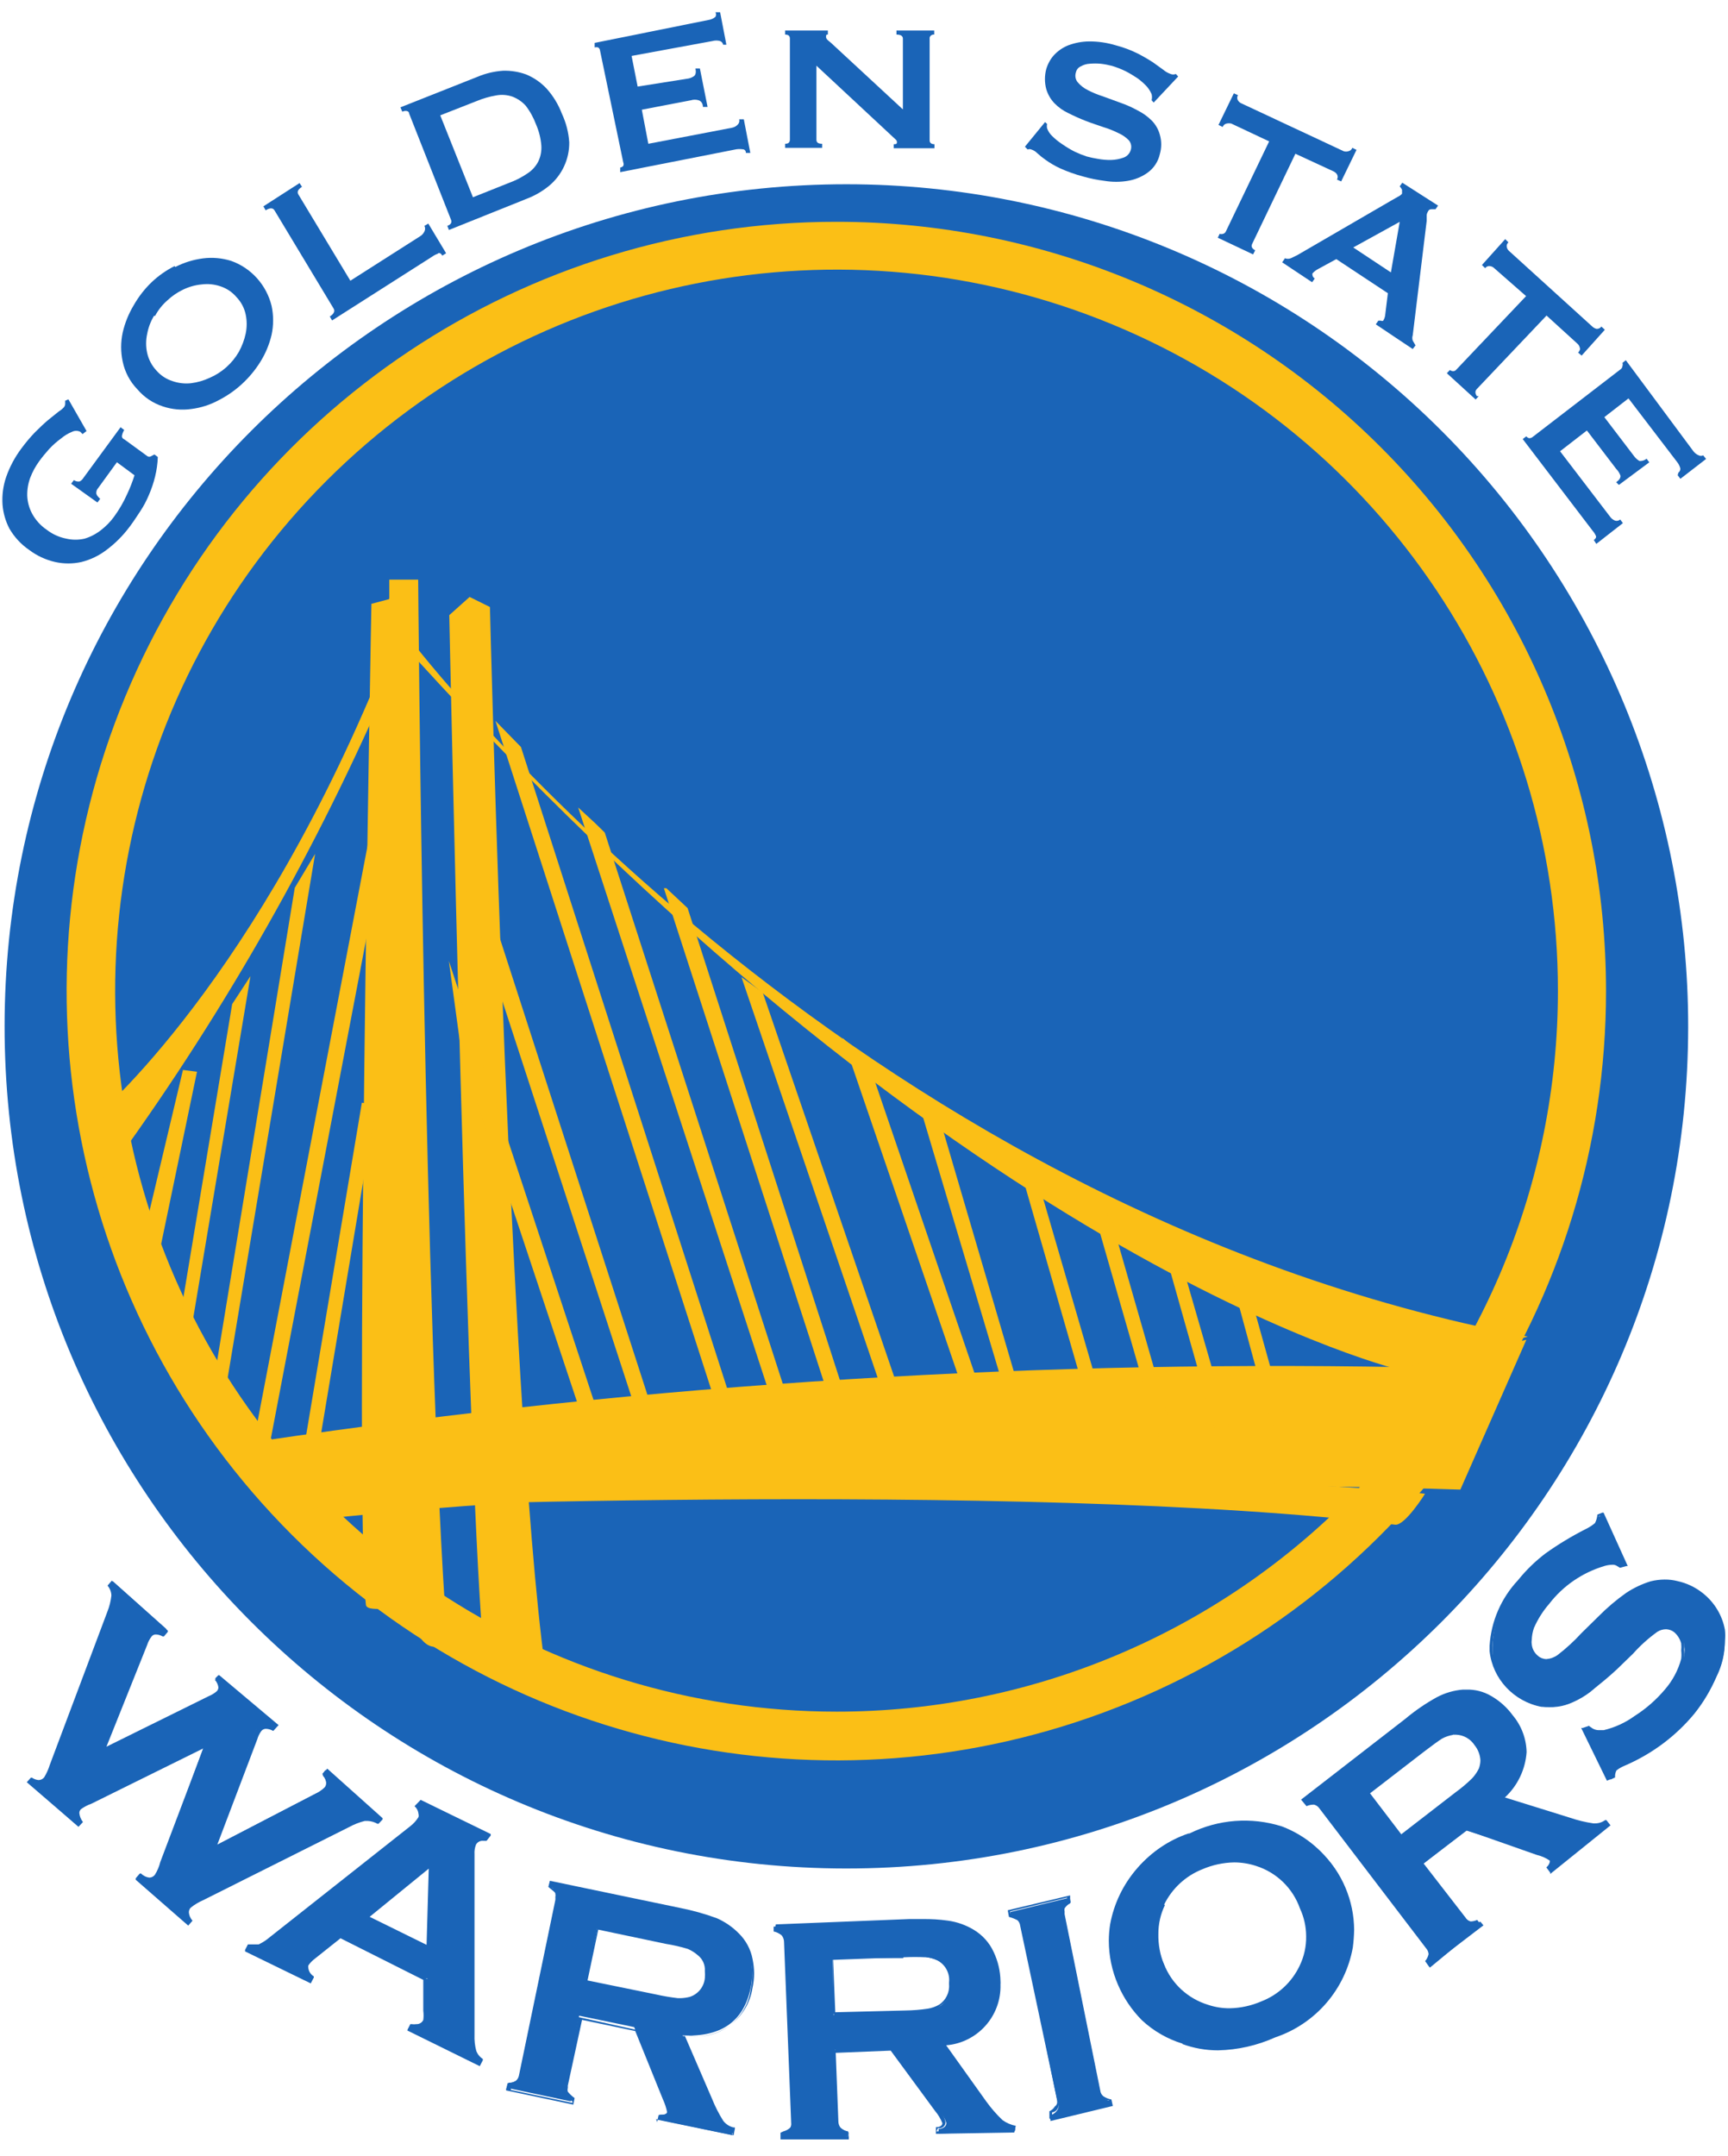 <?xml version="1.0" encoding="utf-8"?>
<svg width="85px" height="106px" viewBox="0 0 85 106" version="1.1" xmlns:xlink="http://www.w3.org/1999/xlink" xmlns="http://www.w3.org/2000/svg">
  <desc>Created with Lunacy</desc>
  <g id="tagswarriors">
    <g id="g3199" transform="translate(1 77.5)">
      <path d="M8.672 8.036L3.039 10.864C2.847 10.927 2.667 11.023 2.509 11.149C2.361 11.319 2.393 11.562 2.605 11.869L2.446 12.06L0 9.879L0.169 9.699C0.363 9.89 0.674 9.89 0.868 9.699C0.984 9.497 1.079 9.284 1.154 9.064L3.971 1.535C4.088 1.274 4.16 0.995 4.182 0.709C4.176 0.516 4.105 0.329 3.981 0.18L4.14 0L6.776 2.351L6.618 2.531C6.332 2.372 6.131 2.372 5.972 2.531C5.872 2.666 5.793 2.816 5.739 2.975L3.621 8.269L8.841 5.686C8.991 5.627 9.13 5.545 9.254 5.442C9.413 5.273 9.381 5.051 9.169 4.775L9.339 4.606L12.081 7.062L11.933 7.242C11.615 7.084 11.382 7.094 11.234 7.242C11.145 7.37 11.074 7.509 11.022 7.655L9.021 13.087L14.04 10.482C14.228 10.399 14.399 10.285 14.548 10.143C14.686 9.985 14.654 9.762 14.442 9.476L14.591 9.286L17.195 11.626L17.037 11.795C16.866 11.698 16.672 11.651 16.475 11.658C16.203 11.717 15.942 11.821 15.702 11.965L8.534 15.628C8.304 15.719 8.092 15.852 7.909 16.02C7.74 16.2 7.772 16.433 7.994 16.708L7.846 16.888L5.368 14.665L5.527 14.485C5.824 14.686 6.056 14.675 6.258 14.485C6.373 14.282 6.462 14.065 6.522 13.839L8.64 8.058" transform="translate(0.413 0.254)" id="path3201" fill="#1A64B7" stroke="none" />
    </g>
    <g id="g3203" transform="translate(1 77.5)">
      <path d="M5.569 14.697L7.92 16.814L7.984 16.719C7.887 16.598 7.832 16.45 7.825 16.295C7.821 16.178 7.863 16.065 7.941 15.978C8.137 15.815 8.354 15.679 8.587 15.575L15.755 11.933C16.002 11.784 16.27 11.674 16.549 11.605L16.623 11.605C16.79 11.612 16.952 11.655 17.1 11.732L17.163 11.658L14.686 9.434L14.622 9.508C14.723 9.636 14.786 9.791 14.802 9.953C14.801 10.054 14.764 10.152 14.697 10.228C14.539 10.379 14.356 10.5 14.156 10.588L8.968 13.288L11.086 7.708C11.14 7.551 11.215 7.401 11.308 7.264C11.394 7.152 11.528 7.089 11.668 7.094C11.8 7.103 11.929 7.135 12.049 7.189L12.102 7.126L9.487 4.775L9.413 4.839C9.504 4.954 9.559 5.094 9.572 5.241C9.572 5.351 9.53 5.457 9.455 5.538C9.326 5.652 9.18 5.745 9.021 5.813L3.6 8.481L5.718 2.954C5.789 2.778 5.897 2.619 6.035 2.488C6.114 2.38 6.24 2.317 6.374 2.319C6.493 2.322 6.61 2.355 6.713 2.414L6.776 2.34L4.246 0.106L4.182 0.169C4.293 0.324 4.356 0.508 4.362 0.699C4.337 0.994 4.266 1.284 4.151 1.556L1.324 9.074C1.252 9.307 1.152 9.531 1.027 9.741C0.927 9.86 0.78 9.929 0.625 9.932C0.501 9.925 0.382 9.889 0.275 9.826L0.212 9.9L2.531 12.018L2.584 11.944C2.483 11.789 2.427 11.609 2.425 11.425C2.43 11.314 2.475 11.209 2.552 11.128C2.716 10.995 2.903 10.891 3.102 10.821L8.735 7.994L8.926 7.899L6.692 13.871C6.626 14.108 6.53 14.336 6.406 14.548C6.306 14.661 6.165 14.729 6.014 14.739C5.88 14.728 5.752 14.681 5.644 14.601L5.569 14.697ZM5.358 14.697L5.358 14.633L5.559 14.4L5.622 14.4C5.732 14.513 5.878 14.584 6.035 14.601C6.14 14.597 6.237 14.547 6.3 14.463C6.421 14.271 6.511 14.06 6.565 13.839L8.682 8.248L3.176 10.969C2.995 11.032 2.824 11.122 2.668 11.234C2.615 11.283 2.584 11.352 2.584 11.425C2.599 11.587 2.662 11.742 2.764 11.869L2.764 11.869L2.764 11.869L2.541 12.102L0 9.911L0 9.911L0.201 9.688L0.254 9.688C0.352 9.755 0.465 9.795 0.582 9.805C0.69 9.804 0.792 9.753 0.858 9.667C0.974 9.474 1.067 9.268 1.133 9.053L3.96 1.535C4.063 1.277 4.131 1.007 4.161 0.731C4.156 0.551 4.089 0.379 3.971 0.244L3.971 0.244L3.971 0.244L4.182 0L6.935 2.456L6.935 2.52L6.745 2.742L6.681 2.742C6.584 2.686 6.475 2.653 6.364 2.647C6.278 2.639 6.194 2.675 6.141 2.742C6.043 2.869 5.967 3.013 5.919 3.166L3.918 8.164L8.958 5.675C9.096 5.618 9.225 5.54 9.339 5.442C9.395 5.391 9.426 5.317 9.424 5.241C9.405 5.107 9.346 4.981 9.254 4.881L9.254 4.881L9.254 4.881L9.466 4.648L12.388 7.105L12.325 7.168L12.123 7.391L12.123 7.391C12.014 7.326 11.89 7.289 11.764 7.285C11.672 7.284 11.585 7.327 11.531 7.401C11.445 7.52 11.381 7.652 11.34 7.793L9.371 12.981L14.209 10.472C14.384 10.392 14.545 10.285 14.686 10.154C14.733 10.111 14.756 10.048 14.749 9.985C14.733 9.838 14.67 9.701 14.569 9.593L14.569 9.529L14.569 9.476L14.781 9.244L17.502 11.679L17.502 11.742L17.301 11.954L17.248 11.954C17.106 11.873 16.946 11.826 16.782 11.816L16.623 11.816C16.358 11.882 16.102 11.982 15.861 12.113L8.672 15.713C8.452 15.809 8.245 15.933 8.058 16.084C8.006 16.142 7.976 16.217 7.973 16.295C7.981 16.453 8.045 16.604 8.153 16.719L8.153 16.719L8.153 16.719L7.941 16.962L5.358 14.707" transform="translate(0.318 0.222)" id="path3205" fill="#1A64B7" stroke="none" />
    </g>
    <g id="g3207" transform="translate(12 88.5)">
      <path d="M8.84 7.162L8.948 3.112L5.785 5.675L8.84 7.162ZM8.84 8.712L4.561 6.655L3.283 7.646C3.144 7.744 3.026 7.869 2.936 8.012C2.849 8.206 2.936 8.422 3.196 8.648L3.077 8.874L0 7.366L0.108 7.151C0.274 7.204 0.452 7.204 0.618 7.151C0.833 7.065 1.031 6.941 1.202 6.785L8.158 1.325C8.329 1.2 8.472 1.043 8.58 0.862C8.676 0.632 8.605 0.367 8.407 0.215L8.515 0L11.819 1.605L11.711 1.831C11.408 1.831 11.213 1.831 11.115 2.035C11.048 2.195 11.019 2.368 11.028 2.542L11.028 11.426C11.02 11.699 11.053 11.971 11.126 12.234C11.191 12.42 11.317 12.579 11.483 12.686L11.364 12.902L7.93 11.232L8.038 11.006C8.363 11.103 8.58 11.006 8.699 10.802C8.758 10.647 8.78 10.481 8.764 10.317L8.764 8.702" transform="translate(0.206 0.097)" id="path3209" fill="#1A64B7" stroke="none" />
    </g>
    <g id="g3211" transform="translate(12 88.5)">
      <path d="M8.928 7.129L6.128 5.751L9.035 3.382L8.928 7.129ZM5.783 5.783L9.154 3.037L9.046 7.258L9.046 7.377L5.783 5.783ZM8.206 11.297L11.437 12.891L11.437 12.815C11.295 12.699 11.187 12.547 11.125 12.374C11.043 12.102 11.01 11.817 11.028 11.534L11.028 2.671C11.015 2.481 11.052 2.292 11.135 2.122C11.227 1.941 11.419 1.835 11.62 1.852C11.674 1.852 11.739 1.852 11.717 1.917L11.792 1.777L8.734 0.215L8.68 0.312C8.799 0.434 8.868 0.595 8.874 0.765C8.89 0.843 8.89 0.923 8.874 1.002C8.761 1.198 8.607 1.367 8.422 1.497L1.518 6.946C1.339 7.111 1.131 7.243 0.905 7.334C0.826 7.346 0.746 7.346 0.668 7.334L0.42 7.334L0.42 7.42L3.252 8.852L3.252 8.766C3.101 8.643 3.004 8.465 2.983 8.271C2.972 8.207 2.972 8.141 2.983 8.077C3.074 7.918 3.199 7.782 3.349 7.678L4.706 6.677L8.917 8.734L8.917 8.809L8.992 8.809L8.992 10.425C9.008 10.605 8.979 10.786 8.906 10.952C8.826 11.133 8.641 11.245 8.443 11.232C8.372 11.242 8.299 11.242 8.228 11.232L8.206 11.297ZM7.991 11.372L7.991 11.297L8.131 11.028L8.185 11.028C8.267 11.04 8.35 11.04 8.432 11.028C8.575 11.033 8.706 10.952 8.766 10.823C8.786 10.673 8.786 10.521 8.766 10.371L8.766 8.852L4.695 6.806L3.435 7.808C3.31 7.901 3.201 8.014 3.112 8.142C3.103 8.184 3.103 8.228 3.112 8.271C3.134 8.441 3.234 8.592 3.382 8.68L3.382 8.68L3.382 8.734L3.231 9.025L0 7.452L0 7.377L0.14 7.108L0.205 7.108L0.474 7.108L0.668 7.108C0.87 7.012 1.059 6.889 1.228 6.742L8.131 1.292C8.288 1.17 8.423 1.02 8.529 0.851C8.544 0.798 8.544 0.742 8.529 0.689C8.516 0.543 8.447 0.408 8.335 0.312L8.335 0.312L8.335 0.312L8.637 0L12.083 1.68L12.083 1.755L11.879 2.014L11.717 2.014C11.573 1.999 11.433 2.071 11.361 2.197C11.301 2.347 11.275 2.509 11.286 2.671L11.286 2.671L11.286 11.555C11.275 11.82 11.304 12.085 11.372 12.341C11.433 12.506 11.547 12.646 11.695 12.74L11.695 12.74L11.695 12.805L11.545 13.095L8.002 11.351" transform="translate(0.055 0)" id="path3213" fill="#1A64B7" fill-rule="evenodd" stroke="none" />
    </g>
    <g id="g3215" transform="translate(24 92.5)">
      <path d="M3.931 4.932L7.334 5.632C7.688 5.717 8.048 5.779 8.411 5.815C8.615 5.835 8.821 5.809 9.014 5.74C9.45 5.604 9.766 5.224 9.822 4.771C9.958 4.336 9.822 3.862 9.477 3.565C9.324 3.426 9.144 3.32 8.949 3.252C8.597 3.137 8.237 3.047 7.872 2.983L4.469 2.272L3.931 4.932ZM3.575 6.591L2.886 9.951C2.836 10.064 2.836 10.193 2.886 10.306C2.961 10.429 3.075 10.524 3.209 10.575L3.155 10.812L0 10.145L0.054 9.918C0.199 9.92 0.341 9.879 0.463 9.8C0.559 9.721 0.624 9.61 0.646 9.488L2.434 0.872C2.484 0.755 2.484 0.623 2.434 0.506C2.353 0.388 2.241 0.295 2.111 0.237L2.165 0L8.486 1.325C9.1 1.441 9.702 1.614 10.285 1.842C10.687 2.005 11.053 2.247 11.361 2.552C11.703 2.903 11.929 3.351 12.008 3.834C12.112 4.298 12.112 4.78 12.008 5.245C11.663 6.892 10.543 7.668 8.658 7.571L10.037 10.802C10.182 11.181 10.37 11.542 10.597 11.879C10.731 12.059 10.926 12.185 11.146 12.234L11.082 12.471L7.431 11.717L7.485 11.48C7.743 11.48 7.894 11.48 7.915 11.286C7.891 11.034 7.818 10.789 7.7 10.565L6.278 7.162L3.575 6.602" transform="translate(0.915 0.012)" id="path3217" fill="#1A64B7" stroke="none" />
    </g>
    <g id="g3219" transform="translate(24 91.5)">
      <path d="M8.454 5.772C8.092 5.73 7.732 5.669 7.377 5.589L4.006 4.9L4.534 2.402L7.862 3.102C8.226 3.16 8.585 3.243 8.938 3.349C9.119 3.427 9.286 3.533 9.434 3.662C9.67 3.847 9.799 4.137 9.778 4.437C9.788 4.552 9.788 4.667 9.778 4.782C9.739 5.211 9.446 5.576 9.035 5.708C8.887 5.746 8.736 5.767 8.583 5.772L8.454 5.772ZM8.454 5.923C8.091 5.887 7.731 5.825 7.377 5.74L3.974 5.04L3.898 5.04L4.491 2.251L7.98 2.983C8.344 3.05 8.704 3.14 9.057 3.252C9.261 3.32 9.448 3.43 9.606 3.575C9.871 3.8 10.018 4.133 10.005 4.48C10.02 4.609 10.02 4.739 10.005 4.868C9.959 5.363 9.625 5.785 9.154 5.945C8.989 5.988 8.818 6.01 8.648 6.009L8.518 6.009M7.635 11.76L11.135 12.482L11.135 12.395C10.937 12.333 10.763 12.208 10.64 12.04C10.411 11.701 10.216 11.341 10.059 10.963L8.637 7.635L9.078 7.635C10.517 7.808 11.828 6.798 12.029 5.363C12.08 5.126 12.106 4.884 12.105 4.642C12.107 4.42 12.082 4.2 12.029 3.985C11.941 3.534 11.724 3.119 11.405 2.789C11.095 2.49 10.729 2.256 10.328 2.1C9.749 1.873 9.151 1.7 8.54 1.583L2.262 0.269L2.262 0.345C2.404 0.413 2.526 0.517 2.617 0.646C2.638 0.731 2.638 0.82 2.617 0.905L2.617 1.077L0.818 9.692C0.793 9.836 0.717 9.967 0.603 10.059C0.503 10.147 0.361 10.172 0.237 10.123L0.237 10.285L3.263 10.92L3.263 10.845C3.119 10.78 2.995 10.675 2.908 10.543C2.864 10.464 2.842 10.375 2.843 10.285C2.839 10.231 2.839 10.177 2.843 10.123L3.543 6.774L3.543 6.698L6.375 7.323L7.797 10.726C7.908 10.95 7.984 11.19 8.023 11.437L8.023 11.491C7.969 11.674 7.797 11.739 7.571 11.739L7.635 11.76ZM7.442 11.879L7.442 11.803L7.571 11.502L7.635 11.502C7.84 11.502 7.905 11.448 7.926 11.394L7.926 11.394C7.881 11.167 7.808 10.947 7.711 10.737L6.354 7.388L3.737 6.838L3.037 10.069C3.037 10.069 3.037 10.155 3.037 10.188C3.02 10.248 3.02 10.311 3.037 10.371C3.133 10.49 3.245 10.595 3.371 10.683L3.306 11.006L0 10.306L0 10.231L0.129 9.929C0.257 9.933 0.383 9.903 0.495 9.843C0.569 9.766 0.618 9.668 0.635 9.563L2.423 0.948C2.428 0.901 2.428 0.854 2.423 0.808C2.436 0.751 2.436 0.692 2.423 0.635C2.423 0.56 2.294 0.485 2.078 0.302L2.154 0L8.562 1.335C9.177 1.456 9.782 1.625 10.371 1.842C10.773 2.02 11.139 2.272 11.448 2.585C11.798 2.929 12.035 3.373 12.126 3.855C12.173 4.082 12.198 4.313 12.201 4.545C12.2 4.798 12.171 5.051 12.115 5.298C11.872 6.786 10.499 7.817 9.003 7.635L8.798 7.635L10.134 10.726C10.284 11.101 10.468 11.461 10.683 11.803C10.807 11.964 10.982 12.078 11.178 12.126L11.254 12.126L11.254 12.201L11.189 12.514L7.377 11.717" transform="translate(0.894 0.98)" id="path3221" fill="#1A64B7" fill-rule="evenodd" stroke="none" />
    </g>
    <g id="g3223" transform="translate(38 93.5)">
      <path d="M3.153 9.83L3.011 6.35L5.804 6.252L8.116 9.285C8.284 9.477 8.414 9.699 8.498 9.939C8.498 10.081 8.367 10.234 8.116 10.234L8.116 10.463L11.88 10.321L11.88 10.081C11.653 10.086 11.432 10.008 11.258 9.863C10.952 9.577 10.677 9.259 10.44 8.914L8.258 6.11C10.134 5.739 11.051 4.703 10.986 3.012C10.961 2.525 10.843 2.047 10.636 1.605C10.44 1.152 10.109 0.771 9.687 0.514C9.31 0.288 8.89 0.143 8.455 0.088C7.822 -0 7.182 -0.022 6.545 0.023L0 0.285L0 0.525C0.145 0.55 0.281 0.614 0.393 0.71C0.475 0.812 0.517 0.94 0.513 1.07L0.862 9.917C0.879 10.041 0.848 10.166 0.775 10.266C0.668 10.37 0.536 10.445 0.393 10.485L0.393 10.736L3.665 10.605L3.665 10.354C3.524 10.334 3.391 10.273 3.284 10.179C3.197 10.084 3.15 9.959 3.153 9.83ZM6.491 4.506L2.945 4.637L2.88 1.921L6.404 1.79C6.767 1.768 7.131 1.768 7.495 1.79C7.702 1.812 7.905 1.868 8.095 1.954C8.491 2.171 8.731 2.593 8.716 3.045C8.778 3.504 8.564 3.956 8.171 4.201C7.991 4.312 7.791 4.386 7.582 4.419C7.221 4.473 6.856 4.502 6.491 4.506Z" transform="translate(0.055 0.948)" id="path3225" fill="#1A64B7" fill-rule="evenodd" stroke="none" />
    </g>
    <g id="g3227" transform="translate(38 93.5)">
      <path d="M6.327 1.921L2.88 1.921L2.989 4.583L6.447 4.496C6.812 4.491 7.177 4.462 7.538 4.408C7.734 4.376 7.922 4.309 8.095 4.212C8.43 3.993 8.619 3.608 8.585 3.208L8.585 3.121C8.637 2.673 8.407 2.239 8.007 2.03C7.829 1.944 7.637 1.889 7.44 1.866L7.025 1.866L6.349 1.866M2.924 4.67L2.847 4.67L2.847 1.845L6.371 1.703L7.462 1.703C7.682 1.726 7.896 1.789 8.095 1.888C8.527 2.118 8.787 2.578 8.76 3.066L8.76 3.154C8.779 3.595 8.558 4.012 8.182 4.245C8.001 4.415 7.779 4.535 7.538 4.594C7.32 4.594 6.949 4.659 6.447 4.692L2.913 4.823L2.924 4.67ZM0.436 10.681L3.633 10.681L3.633 10.517C3.475 10.497 3.329 10.424 3.218 10.31C3.112 10.203 3.053 10.057 3.055 9.906L2.924 6.437L3 6.437L3 6.361L5.858 6.296L8.04 9.274C8.228 9.475 8.356 9.724 8.411 9.994L8.411 9.994C8.411 10.085 8.368 10.171 8.295 10.227C8.223 10.282 8.128 10.301 8.04 10.277L7.964 10.441L11.662 10.365L11.738 10.201C11.493 10.203 11.255 10.122 11.062 9.972C10.753 9.679 10.472 9.357 10.222 9.012L8.04 6.099L8.16 6.099C9.982 5.685 10.811 4.79 10.811 3.219C10.816 3.165 10.816 3.11 10.811 3.056C10.8 2.58 10.688 2.111 10.484 1.681C10.289 1.264 9.973 0.914 9.578 0.677C9.213 0.456 8.81 0.305 8.389 0.23C7.979 0.198 7.567 0.198 7.156 0.23L6.502 0.23L0.033 0.405L0.033 0.579C0.188 0.609 0.335 0.676 0.458 0.776C0.553 0.892 0.604 1.039 0.6 1.19L0.905 10.048L0.905 10.048C0.911 10.181 0.873 10.311 0.796 10.419C0.713 10.533 0.577 10.595 0.436 10.583L0.436 10.681ZM0.436 10.441C0.563 10.409 0.68 10.345 0.775 10.256C0.837 10.179 0.868 10.082 0.862 9.983C0.862 9.983 0.862 9.983 0.862 9.983L0.502 1.136C0.513 1.026 0.482 0.917 0.415 0.83C0.286 0.734 0.147 0.654 0 0.59L0.065 0.263L6.611 0.001L7.276 0.001C7.692 -0.006 8.108 0.02 8.52 0.077C8.971 0.138 9.406 0.29 9.796 0.525C10.226 0.781 10.569 1.161 10.778 1.616C10.991 2.062 11.107 2.55 11.116 3.045C11.121 3.103 11.121 3.161 11.116 3.219C11.162 4.768 9.988 6.081 8.444 6.208L10.407 8.957C10.647 9.291 10.917 9.602 11.214 9.885C11.41 10.025 11.633 10.122 11.869 10.168L11.793 10.496L7.942 10.561L7.942 10.234C8.193 10.234 8.258 10.114 8.258 10.037C8.258 9.961 8.258 10.037 8.258 10.037C8.171 9.819 8.05 9.617 7.898 9.437L5.716 6.47L3.011 6.579L3.142 9.961C3.145 10.072 3.183 10.179 3.251 10.267C3.372 10.365 3.508 10.443 3.655 10.496L3.655 10.834L0.295 10.834L0.295 10.507" transform="translate(0.098 0.861)" id="path3229" fill="#1A64B7" stroke="none" />
    </g>
    <g id="g3231" transform="translate(49 92.5)">
      <path d="M2.3 9.971L0.55 1.375C0.533 1.252 0.476 1.14 0.39 1.058C0.274 0.978 0.137 0.94 0 0.949L0 0.709L2.92 0L2.97 0.24C2.846 0.299 2.739 0.393 2.66 0.513C2.624 0.633 2.624 0.763 2.66 0.884L4.41 9.535C4.429 9.665 4.489 9.785 4.58 9.873C4.695 9.947 4.827 9.985 4.96 9.982L4.96 10.222L2.03 10.92L2.03 10.68C2.16 10.627 2.27 10.527 2.34 10.396C2.387 10.278 2.387 10.144 2.34 10.025" transform="translate(0.7 0.807)" id="path3233" fill="#1A64B7" stroke="none" />
    </g>
    <g id="g3235" transform="translate(49 92.5)">
      <path d="M2.52 10.211C2.525 10.294 2.507 10.378 2.47 10.451C2.415 10.574 2.305 10.656 2.18 10.669L2.18 10.833L4.98 10.156L4.98 10.069C4.833 10.072 4.687 10.03 4.56 9.949C4.448 9.856 4.373 9.719 4.35 9.567L2.61 0.916C2.601 0.855 2.601 0.792 2.61 0.731C2.6 0.648 2.6 0.563 2.61 0.48C2.674 0.358 2.791 0.28 2.92 0.273L2.92 0.109L0.12 0.785L0.12 0.873C0.269 0.865 0.417 0.911 0.54 1.004C0.647 1.091 0.718 1.22 0.74 1.364L2.49 10.014L2.41 10.014L2.49 10.014C2.495 10.08 2.495 10.146 2.49 10.211M2.05 10.953L2.05 10.614C2.16 10.567 2.255 10.483 2.32 10.374C2.375 10.338 2.415 10.279 2.43 10.211C2.43 10.211 2.43 10.113 2.43 10.058L0.61 1.484C0.597 1.382 0.551 1.289 0.48 1.222C0.346 1.151 0.205 1.096 0.06 1.058L0 0.731L3.07 0L3.07 0.076L3.07 0.393C2.961 0.443 2.868 0.527 2.8 0.633C2.784 0.686 2.784 0.743 2.8 0.796C2.795 0.844 2.795 0.891 2.8 0.938L4.55 9.589C4.562 9.702 4.616 9.805 4.7 9.873C4.822 9.955 4.958 10.01 5.1 10.036L5.17 10.353L2.1 11.095L2.1 11.018" transform="translate(0.57 0.698)" id="path3237" fill="#1A64B7" stroke="none" />
    </g>
    <g id="g3239" transform="translate(54 89.5)">
      <path d="M4.531 2.259C3.689 2.594 3.004 3.237 2.613 4.059C2.174 5.006 2.174 6.101 2.613 7.048C2.987 8.031 3.784 8.789 4.78 9.11C5.647 9.394 6.59 9.332 7.412 8.935C8.266 8.617 8.962 7.975 9.351 7.146C9.58 6.663 9.691 6.132 9.677 5.597C9.665 5.114 9.566 4.637 9.384 4.19C9.011 3.197 8.216 2.424 7.217 2.085C6.344 1.823 5.406 1.885 4.574 2.259M3.87 0.634C5.286 -0.067 6.915 -0.192 8.42 0.285C10.813 1.193 12.249 3.662 11.865 6.208C11.503 8.248 10.059 9.923 8.106 10.572C6.698 11.263 5.081 11.384 3.588 10.91C2.864 10.651 2.205 10.234 1.66 9.688C1.151 9.192 0.739 8.603 0.446 7.954C0.037 7.026 -0.095 5.999 0.067 4.997C0.438 2.966 1.873 1.296 3.816 0.634" transform="translate(0.637 0.021)" id="path3241" fill="#1A64B7" stroke="none" />
    </g>
    <g id="g3243" transform="translate(54 89.5)">
      <path d="M2.763 4.095C2.547 4.541 2.435 5.03 2.438 5.525C2.428 6.033 2.52 6.538 2.708 7.009C3.092 7.967 3.889 8.7 4.875 9.003C5.224 9.121 5.59 9.18 5.958 9.176C6.488 9.164 7.01 9.05 7.497 8.84C8.325 8.521 8.999 7.897 9.382 7.096C9.605 6.641 9.716 6.14 9.707 5.634L9.707 5.634C9.706 5.162 9.602 4.696 9.403 4.269C9.052 3.272 8.254 2.498 7.247 2.178C6.898 2.063 6.532 2.005 6.164 2.004C5.627 2.014 5.097 2.128 4.604 2.34C3.78 2.666 3.108 3.288 2.719 4.084M4.756 9.144C3.762 8.798 2.97 8.034 2.589 7.053C2.372 6.569 2.258 6.045 2.253 5.514C2.256 4.992 2.378 4.476 2.611 4.009C3.014 3.171 3.718 2.517 4.582 2.178L4.582 2.254L4.582 2.178C5.095 1.955 5.648 1.84 6.207 1.842C6.575 1.841 6.94 1.896 7.291 2.004C8.326 2.348 9.148 3.146 9.523 4.171C9.715 4.627 9.814 5.117 9.815 5.612L9.815 5.612C9.836 7.104 8.917 8.448 7.518 8.97C7.012 9.189 6.467 9.307 5.915 9.317C5.546 9.313 5.181 9.251 4.832 9.133M3.987 0.704C1.82 1.679 0.563 3.099 0.282 5.038C0.234 5.298 0.212 5.563 0.217 5.829C0.219 6.552 0.37 7.268 0.661 7.93C0.927 8.565 1.313 9.143 1.798 9.631C2.757 10.584 4.054 11.118 5.406 11.115C6.347 11.084 7.272 10.863 8.125 10.465C10.077 9.83 11.511 8.158 11.841 6.132C11.892 5.853 11.917 5.57 11.917 5.287C11.89 3.08 10.508 1.117 8.439 0.347C7.894 0.151 7.318 0.052 6.738 0.054C5.781 0.078 4.839 0.292 3.965 0.683L3.987 0.704ZM3.64 10.92C2.889 10.693 2.199 10.296 1.625 9.761C1.13 9.261 0.733 8.674 0.455 8.028C0.158 7.344 0.003 6.607 0 5.861C0.001 5.589 0.022 5.317 0.065 5.049C0.44 2.998 1.895 1.312 3.868 0.639C4.761 0.239 5.726 0.021 6.706 0C7.304 -0.005 7.899 0.098 8.461 0.304C9.901 0.781 11.063 1.86 11.646 3.261C11.92 3.913 12.063 4.612 12.068 5.319C12.062 5.609 12.041 5.899 12.003 6.186C11.634 8.245 10.172 9.939 8.19 10.606C7.303 11.006 6.346 11.223 5.373 11.245C4.771 11.246 4.173 11.139 3.607 10.931" transform="translate(0.542 0.072)" id="path3245" fill="#1A64B7" stroke="none" />
    </g>
    <g id="g3247" transform="translate(64 82.5)">
      <path d="M4.864 7.195L7.595 5.053C7.889 4.838 8.167 4.601 8.427 4.345C8.565 4.196 8.681 4.026 8.768 3.842C8.883 3.423 8.794 2.973 8.526 2.631C8.259 2.289 7.846 2.094 7.413 2.106C7.214 2.14 7.023 2.209 6.848 2.31C6.677 2.417 6.379 2.631 5.963 2.953L3.243 5.095L4.864 7.195ZM5.931 8.535L8.064 11.235C8.134 11.341 8.24 11.417 8.363 11.449C8.502 11.462 8.642 11.436 8.768 11.374L8.917 11.556L6.347 13.517L6.144 13.313C6.238 13.2 6.301 13.063 6.325 12.917C6.322 12.791 6.277 12.671 6.197 12.574L0.864 5.695C0.793 5.589 0.687 5.509 0.565 5.47C0.423 5.469 0.282 5.495 0.149 5.545L0 5.363L5.067 1.431C5.554 1.029 6.075 0.67 6.624 0.36C7.008 0.159 7.429 0.039 7.861 0.006C8.328 -0.027 8.794 0.073 9.205 0.295C9.62 0.531 9.983 0.848 10.272 1.228C11.289 2.556 11.147 3.903 9.845 5.267L13.152 6.338C13.542 6.466 13.942 6.562 14.347 6.628C14.564 6.635 14.777 6.571 14.955 6.445L15.104 6.638L12.181 8.91L12.043 8.706C12.213 8.535 12.256 8.374 12.171 8.267C11.965 8.122 11.733 8.02 11.488 7.967L8.053 6.885L5.92 8.556" transform="translate(0.053 0.615)" id="path3249" fill="#1A64B7" stroke="none" />
    </g>
    <g id="g3251" transform="translate(64 82.5)">
      <path d="M7.467 2.229C7.28 2.259 7.1 2.321 6.933 2.411C6.763 2.519 6.464 2.733 6.059 3.044L3.392 5.101L4.928 7.115L7.605 5.047C7.892 4.839 8.163 4.61 8.416 4.361C8.549 4.218 8.66 4.055 8.747 3.879C8.793 3.752 8.818 3.618 8.821 3.483C8.807 3.209 8.706 2.946 8.533 2.733C8.332 2.424 7.994 2.232 7.627 2.219L7.467 2.219M3.168 5.069L5.952 2.926C6.238 2.698 6.538 2.487 6.848 2.294C7.029 2.18 7.233 2.11 7.445 2.09C7.505 2.08 7.567 2.08 7.627 2.09C8.057 2.087 8.46 2.305 8.693 2.669C8.896 2.906 9.016 3.203 9.035 3.515C9.039 3.675 9.002 3.834 8.928 3.976C8.841 4.173 8.722 4.354 8.576 4.511C8.416 4.661 8.149 4.897 7.733 5.219L5.013 7.361L4.939 7.415L3.168 5.069ZM6.368 13.426L8.768 11.572L8.704 11.486C8.605 11.525 8.501 11.547 8.395 11.551L8.299 11.551C8.162 11.519 8.043 11.434 7.968 11.315L5.835 8.604L5.835 8.54L8.128 6.815L11.616 7.886C11.874 7.949 12.117 8.062 12.331 8.219C12.35 8.274 12.35 8.335 12.331 8.39C12.321 8.515 12.268 8.632 12.181 8.722L12.181 8.797L14.976 6.654L14.976 6.579C14.815 6.676 14.63 6.727 14.443 6.729L14.379 6.729C13.968 6.677 13.564 6.58 13.173 6.44L9.749 5.369L9.835 5.283C10.462 4.71 10.844 3.915 10.901 3.065C10.875 2.438 10.647 1.836 10.251 1.351C9.953 0.985 9.591 0.677 9.184 0.44C8.836 0.241 8.443 0.138 8.043 0.14L7.883 0.14C7.458 0.183 7.045 0.307 6.667 0.504C6.122 0.792 5.608 1.133 5.131 1.522L0.213 5.433L0.213 5.508C0.316 5.472 0.424 5.454 0.533 5.454L0.619 5.454C0.762 5.496 0.889 5.582 0.981 5.701L6.315 12.59C6.406 12.694 6.459 12.826 6.464 12.965L6.464 12.965C6.439 13.1 6.385 13.229 6.304 13.34L6.368 13.426ZM6.283 13.608L6.101 13.351L6.101 13.351C6.186 13.253 6.245 13.135 6.272 13.008L6.272 13.008C6.265 12.904 6.224 12.806 6.155 12.729L0.907 5.851C0.845 5.755 0.75 5.686 0.64 5.658L0.587 5.658C0.476 5.662 0.367 5.687 0.267 5.733L0.267 5.733L0.267 5.733L0 5.411L5.131 1.436C5.617 1.028 6.142 0.669 6.699 0.365C7.09 0.161 7.518 0.037 7.957 0.001L8.139 0.001C8.561 -0.01 8.979 0.098 9.344 0.311C9.763 0.55 10.126 0.875 10.411 1.265C10.838 1.772 11.079 2.411 11.093 3.076C11.033 3.928 10.652 4.725 10.027 5.304L13.227 6.301C13.601 6.429 13.987 6.522 14.379 6.579L14.443 6.579C14.626 6.584 14.806 6.527 14.955 6.419L15.019 6.419L15.019 6.419L15.221 6.676L12.256 9.065L12.256 9.001L12.064 8.744L12.064 8.744C12.149 8.676 12.209 8.581 12.235 8.476C12.235 8.476 12.235 8.476 12.235 8.411C12.044 8.279 11.831 8.185 11.605 8.133L8.16 6.922L6.027 8.551L8.085 11.208C8.142 11.304 8.234 11.373 8.341 11.401L8.341 11.401C8.452 11.397 8.561 11.372 8.661 11.326L8.661 11.326L8.661 11.326L8.864 11.583L6.336 13.672L6.336 13.672" transform="translate(0 0.578)" id="path3253" fill="#1A64B7" stroke="none" />
    </g>
    <g id="g3255" transform="translate(73 73.5)">
      <path d="M5.391 0L6.482 2.486L6.253 2.571C6.221 2.546 6.191 2.517 6.165 2.486C6.027 2.379 5.787 2.379 5.445 2.486C4.35 2.797 3.383 3.442 2.685 4.329C2.377 4.695 2.13 5.107 1.954 5.55C1.836 5.82 1.795 6.116 1.834 6.407C1.862 6.649 1.988 6.869 2.183 7.018C2.494 7.291 2.964 7.291 3.274 7.018C3.691 6.69 4.081 6.332 4.442 5.946L5.303 5.1C5.709 4.683 6.154 4.306 6.634 3.975C6.99 3.728 7.384 3.539 7.802 3.418C8.228 3.311 8.674 3.311 9.1 3.418C9.541 3.509 9.952 3.704 10.3 3.986C10.87 4.42 11.259 5.046 11.391 5.743C11.501 6.509 11.371 7.29 11.02 7.982C10.744 8.639 10.377 9.256 9.929 9.814C9.029 10.9 7.882 11.762 6.58 12.332C6.406 12.395 6.243 12.485 6.1 12.6C6.045 12.706 6.022 12.825 6.034 12.943L5.805 13.05L4.518 10.596L4.736 10.489C4.768 10.502 4.795 10.524 4.813 10.554C5.019 10.695 5.276 10.745 5.522 10.693C6.09 10.564 6.626 10.319 7.093 9.975C7.641 9.623 8.131 9.189 8.543 8.689C8.944 8.22 9.238 7.672 9.405 7.082C9.471 6.822 9.471 6.55 9.405 6.289C9.352 6.058 9.221 5.851 9.034 5.7C8.761 5.507 8.392 5.507 8.118 5.7C7.671 6.01 7.261 6.37 6.896 6.771L6.056 7.596C5.489 8.143 5.085 8.518 4.823 8.732C4.549 8.943 4.248 9.119 3.929 9.257C3.459 9.471 2.934 9.538 2.423 9.45C1.933 9.372 1.473 9.165 1.093 8.85C0.443 8.352 0.045 7.601 0.002 6.793C-0.032 5.517 0.437 4.277 1.311 3.332C1.697 2.854 2.141 2.422 2.631 2.046C3.246 1.597 3.9 1.199 4.583 0.857C4.753 0.774 4.911 0.67 5.053 0.546C5.134 0.43 5.172 0.29 5.162 0.15L5.391 0.054" transform="translate(0.413 0.954)" id="path3257" fill="#1A64B7" stroke="none" />
    </g>
    <g id="g3259" transform="translate(73 73.5)">
      <path d="M4.582 10.586L4.505 10.586L5.771 13.179L6.076 13.05C6.085 12.921 6.115 12.795 6.164 12.675C6.175 12.675 6.338 12.568 6.622 12.439C7.931 11.856 9.087 10.987 10.004 9.9C10.47 9.338 10.859 8.719 11.16 8.057C11.415 7.508 11.556 6.914 11.575 6.311C11.597 6.126 11.597 5.939 11.575 5.754C11.444 5.044 11.056 4.405 10.484 3.954C10.121 3.665 9.696 3.463 9.24 3.364C9.033 3.312 8.821 3.287 8.607 3.289C8.376 3.291 8.145 3.32 7.92 3.375C7.494 3.507 7.09 3.698 6.72 3.943C6.236 4.285 5.783 4.669 5.367 5.089L4.516 5.925C4.159 6.314 3.769 6.673 3.349 6.996C3.186 7.114 2.994 7.184 2.793 7.2C2.639 7.197 2.492 7.14 2.378 7.039C2.204 6.897 2.095 6.693 2.073 6.471C2.061 6.4 2.061 6.328 2.073 6.257C2.079 6.056 2.116 5.858 2.182 5.668C2.371 5.237 2.624 4.836 2.935 4.479C3.615 3.597 4.562 2.948 5.64 2.625C5.767 2.585 5.899 2.564 6.033 2.561C6.118 2.554 6.203 2.577 6.273 2.625L6.415 2.711L6.731 2.625L6.796 2.625L5.607 0L5.542 0L5.302 0.096C5.291 0.242 5.25 0.385 5.182 0.514C5.039 0.634 4.882 0.734 4.713 0.814C4.029 1.162 3.372 1.559 2.749 2.004C2.245 2.387 1.791 2.83 1.396 3.321C0.569 4.203 0.075 5.338 0 6.536L0 6.814C0.149 8.172 1.178 9.278 2.542 9.546C2.687 9.557 2.833 9.557 2.978 9.546C3.355 9.547 3.727 9.467 4.069 9.311C4.397 9.167 4.705 8.983 4.985 8.764C5.435 8.431 5.865 8.074 6.273 7.693L7.058 6.932C7.413 6.533 7.812 6.174 8.247 5.861C8.377 5.777 8.529 5.732 8.684 5.732C8.831 5.738 8.973 5.791 9.087 5.882C9.251 6.028 9.369 6.218 9.425 6.429C9.437 6.546 9.437 6.665 9.425 6.782C9.441 6.917 9.441 7.054 9.425 7.189C9.276 7.746 9 8.263 8.618 8.7C8.194 9.204 7.693 9.641 7.135 9.996C6.681 10.325 6.166 10.562 5.618 10.693L5.411 10.693C5.251 10.703 5.093 10.649 4.975 10.543C4.94 10.535 4.911 10.511 4.898 10.479L4.582 10.586ZM5.945 12.986L4.724 10.661L4.865 10.575L4.865 10.629C5.024 10.742 5.215 10.802 5.411 10.8L5.629 10.8C6.209 10.674 6.756 10.43 7.233 10.082C7.8 9.717 8.311 9.273 8.749 8.764C9.133 8.299 9.412 7.758 9.567 7.179C9.582 7.029 9.582 6.878 9.567 6.729C9.583 6.6 9.583 6.471 9.567 6.343C9.517 6.093 9.378 5.869 9.175 5.711C9.037 5.588 8.858 5.519 8.673 5.518C8.491 5.521 8.314 5.573 8.16 5.668C7.707 5.975 7.293 6.335 6.927 6.739L6.087 7.564C5.701 7.944 5.293 8.302 4.865 8.636C4.592 8.848 4.291 9.024 3.971 9.161C3.65 9.31 3.3 9.386 2.945 9.386L2.531 9.386C2.053 9.305 1.605 9.101 1.233 8.796C0.597 8.31 0.2 7.582 0.142 6.793C0.137 6.707 0.137 6.621 0.142 6.536C0.217 5.37 0.699 4.265 1.505 3.407C1.897 2.934 2.336 2.499 2.815 2.111C3.429 1.677 4.075 1.287 4.745 0.943C4.926 0.857 5.094 0.749 5.247 0.621C5.336 0.488 5.378 0.33 5.367 0.171L5.465 0.171L6.556 2.518L6.404 2.582C6.469 2.507 6.404 2.507 6.404 2.507C6.305 2.439 6.186 2.405 6.065 2.411C5.913 2.412 5.762 2.437 5.618 2.486C4.507 2.807 3.529 3.468 2.825 4.371C2.503 4.741 2.245 5.161 2.062 5.614C1.978 5.819 1.933 6.037 1.931 6.257C1.925 6.336 1.925 6.414 1.931 6.493C1.959 6.757 2.092 7 2.302 7.168C2.443 7.291 2.625 7.36 2.815 7.361C3.052 7.349 3.28 7.267 3.469 7.125C3.893 6.798 4.29 6.44 4.658 6.054L5.509 5.218C5.911 4.802 6.353 4.425 6.829 4.093C7.186 3.857 7.575 3.673 7.985 3.546C8.195 3.491 8.412 3.462 8.629 3.461C8.83 3.467 9.031 3.488 9.229 3.525C10.343 3.803 11.193 4.688 11.411 5.796C11.428 5.971 11.428 6.147 11.411 6.321C11.394 6.903 11.257 7.476 11.007 8.004C10.729 8.65 10.362 9.255 9.916 9.804C9.032 10.871 7.913 11.728 6.644 12.311C6.456 12.37 6.282 12.465 6.131 12.589C6.065 12.711 6.035 12.848 6.044 12.986L5.945 12.986Z" transform="translate(0.273 0.879)" id="path3261" fill="#1A64B7" fill-rule="evenodd" stroke="none" />
    </g>
    <g id="g3263" transform="translate(0 8.5)">
      <path d="M82.815 41.44C82.797 64.306 64.249 82.829 41.383 82.815C18.517 82.802 -0.01 64.256 3.97163e-06 41.39C0.01 18.524 18.552 -0.006 41.418 1.42772e-06C52.404 0.003 62.938 4.371 70.703 12.143C78.467 19.915 82.824 30.454 82.815 41.44" transform="translate(0.226 0.56)" id="path3265" fill="#1A64B7" stroke="none" />
    </g>
    <g id="g3267" transform="translate(3 10.5)">
      <path d="M2.889 23.336C8.756 9.202 22.568 -0.009 37.883 1.21721e-05C47.922 0.003 57.548 3.99 64.644 11.084C71.741 18.177 75.726 27.797 75.723 37.826C75.723 53.127 66.496 66.922 52.346 72.775C38.196 78.629 21.909 75.389 11.083 64.566C0.256 53.743 -2.978 37.47 2.889 23.336ZM5.091 51.377C10.586 64.625 23.529 73.261 37.883 73.257C47.292 73.257 56.315 69.523 62.967 62.876C69.62 56.23 73.357 47.215 73.357 37.816C73.362 23.475 64.718 10.543 51.457 5.053C38.196 -0.437 22.931 2.596 12.781 12.736C2.631 22.877 -0.404 38.128 5.091 51.377Z" transform="translate(0.277 0.406)" id="path3269" fill="#FBBF16" fill-rule="evenodd" stroke="none" />
    </g>
    <g id="g3271" transform="translate(20 31.5)">
      <path d="M0 0C0 0 21.215 27.879 54.923 34.221L48.882 35.926C48.882 35.926 27.774 31.129 0.162 0.805" transform="translate(0.226 0)" id="path3273" fill="#FBBF16" stroke="none" />
    </g>
    <g id="g3275" transform="translate(10 65.5)">
      <path d="M0 5.256C19.195 2.299 38.597 0.991 58.004 1.344L64.096 0L60.85 7.367C60.85 7.367 28.759 6.256 4.988 8.8C0.757 8.2 1.309 6.578 1.309 6.578L0 5.256" transform="translate(0.985 0.378)" id="path3277" fill="#FBBF16" stroke="none" />
    </g>
    <g id="g3279" transform="translate(13 72.5)">
      <path d="M1.601 1.608C1.601 1.608 37.292 0.158 55.412 2.398C55.895 2.458 56.883 0.878 56.883 0.878C56.883 0.878 43.737 -0.812 3.48 0.498C-3.039 0.708 1.601 1.608 1.601 1.608" transform="translate(0.214 0.072)" id="path3281" fill="#FBBF16" stroke="none" />
    </g>
    <g id="g3283" transform="translate(4 31.5)">
      <path d="M14.101 2.036C7.637 17.49 0 23.661 0 23.661L0.437 26.784C5.823 19.529 10.405 11.699 14.101 3.436C17.003 -3.37 14.101 2.036 14.101 2.036" transform="translate(0.395 0.022)" id="path3285" fill="#FBBF16" stroke="none" />
    </g>
    <g id="g3287" transform="translate(17 28.5)">
      <path d="M1.328 0.963L0.468 1.19C0.468 1.19 -0.372 45.483 0.198 50.415C0.248 50.858 2.198 50.415 2.198 50.415C2.198 50.415 2.868 53.422 4.198 52.167C3.048 36.516 2.768 0 2.768 0L1.348 0L1.348 0.919" transform="translate(0.802 0)" id="path3289" fill="#FBBF16" stroke="none" />
    </g>
    <g id="g3291" transform="translate(22 28.5)">
      <path d="M0 0.895L1 0L2 0.496C2 0.496 3 42.123 4.88 53.803L3.88 53.717C3.88 53.717 1.88 53.587 1.73 52.228C0.9 44.442 0 0.895 0 0.895" transform="translate(0.1 0.852)" id="path3293" fill="#FBBF16" stroke="none" />
    </g>
    <g id="g3295" transform="translate(14 53.5)">
      <path d="M0.7 17.185L0 17.058L2.86 0L3.55 0.127L0.7 17.185Z" transform="translate(0.94 0.72)" id="path3297" fill="#FBBF16" stroke="none" />
    </g>
    <g id="g3299" transform="translate(12 36.5)">
      <path d="M0.789 34.576L0 34.449L6.583 0L7.371 0.117L0.789 34.576Z" transform="translate(0.469 0)" id="path3301" fill="#FBBF16" stroke="none" />
    </g>
    <g id="g3303" transform="translate(10 41.5)">
      <path d="M0.53 26.955L0 26.212L4.03 1.669L5.03 0L0.53 26.955Z" transform="translate(0.47 0.485)" id="path3305" fill="#FBBF16" stroke="none" />
    </g>
    <g id="g3307" transform="translate(22 46.5)">
      <path d="M6.514 22.309L7.28 22.08L0 0L0.629 4.625L6.514 22.309Z" transform="translate(0.08 0.753)" id="path3309" fill="#FBBF16" stroke="none" />
    </g>
    <g id="g3311" transform="translate(22 38.5)">
      <path d="M8.811 29.781L9.556 29.557L0 0L0.067 2.972L8.811 29.781Z" transform="translate(0.344 0.695)" id="path3313" fill="#FBBF16" stroke="none" />
    </g>
    <g id="g3315" transform="translate(24 34.5)">
      <path d="M10.669 33.054L11.4 32.831L1.255 1.286L0 0L10.669 33.054Z" transform="translate(0.371 0.946)" id="path3317" fill="#FBBF16" stroke="none" />
    </g>
    <g id="g3319" transform="translate(28 39.5)">
      <path d="M0 0L9.372 28.71L10.109 28.474L1.309 1.235L0.836 0.773" transform="translate(0.44 0.204)" id="path3321" fill="#FBBF16" stroke="none" />
    </g>
    <g id="g3323" transform="translate(32 43.5)">
      <path d="M0 0L8.022 24.75L8.767 24.522L1.167 0.978L0.122 7.72329e-15" transform="translate(0.656 0.174)" id="path3325" fill="#FBBF16" stroke="none" />
    </g>
    <g id="g3327" transform="translate(36 47.5)">
      <path d="M6.761 19.877L7.515 19.656L1.046 0.756L0 0L6.761 19.877Z" transform="translate(0.472 0.546)" id="path3329" fill="#FBBF16" stroke="none" />
    </g>
    <g id="g3331" transform="translate(41 50.5)">
      <path d="M5.737 16.751L6.503 16.518L1.223 1.059L0 0L5.737 16.751Z" transform="translate(0.446 0.54)" id="path3333" fill="#FBBF16" stroke="none" />
    </g>
    <g id="g3335" transform="translate(45 53.5)">
      <path d="M0 0L4.11 13.779L4.78 13.554L1.05 0.846L0.39 0.439" transform="translate(0.1 0.418)" id="path3337" fill="#FBBF16" stroke="none" />
    </g>
    <g id="g3339" transform="translate(50 56.5)">
      <path d="M0 0L3.14 10.909L3.81 10.68L0.9 0.676L0.1 0.404" transform="translate(0 0.338)" id="path3341" fill="#FBBF16" stroke="none" />
    </g>
    <g id="g3343" transform="translate(53 57.5)">
      <path d="M3.65 12.697L4.33 12.471L1.18 1.508L0 0L3.65 12.697Z" transform="translate(0.48 0.937)" id="path3345" fill="#FBBF16" stroke="none" />
    </g>
    <g id="g3347" transform="translate(57 60.5)">
      <path d="M0 0L2.8 9.922L3.46 9.678L1 1.167L0 0Z" id="path3349" fill="#FBBF16" stroke="none" />
    </g>
    <g id="g3351" transform="translate(60 62.5)">
      <path d="M0 0L2 7.36L2.68 7.12L0.97 0.994L0 0Z" transform="translate(0.55 0.251)" id="path3353" fill="#FBBF16" stroke="none" />
    </g>
    <g id="g3355" transform="translate(6 52.5)">
      <path d="M0.83 9.988L0 9.262L2.2 0L2.89 0.088L0.83 9.988Z" transform="translate(0.8 0.11)" id="path3357" fill="#FBBF16" stroke="none" />
    </g>
    <g id="g3359" transform="translate(8 47.5)">
      <path d="M0.53 17.015L0 16.285L2.48 1.376L3.38 0L0.53 17.015Z" transform="translate(0.94 0.498)" id="path3361" fill="#FBBF16" stroke="none" />
    </g>
    <g id="g3363" transform="translate(0 19.5)">
      <path d="M4.149 1.552L3.946 1.71L3.834 1.597C3.706 1.533 3.556 1.533 3.429 1.597C3.233 1.677 3.05 1.787 2.889 1.924C2.678 2.077 2.482 2.251 2.304 2.441C2.129 2.635 1.963 2.838 1.809 3.049C1.627 3.298 1.48 3.571 1.37 3.859C1.266 4.143 1.216 4.445 1.224 4.747C1.237 5.05 1.318 5.346 1.46 5.614C1.632 5.934 1.879 6.208 2.18 6.412C2.464 6.632 2.795 6.782 3.147 6.851C3.443 6.919 3.751 6.919 4.047 6.851C4.337 6.763 4.608 6.622 4.846 6.435C5.09 6.249 5.306 6.03 5.487 5.782C5.744 5.432 5.963 5.055 6.14 4.657C6.281 4.359 6.401 4.05 6.5 3.735L5.634 3.094L4.711 4.365C4.649 4.432 4.616 4.521 4.621 4.612C4.621 4.691 4.689 4.781 4.812 4.894L4.677 5.074L3.384 4.151L3.519 3.971C3.599 4.031 3.701 4.055 3.8 4.039C3.88 3.999 3.946 3.936 3.991 3.859L5.814 1.373L5.994 1.508C5.937 1.597 5.899 1.696 5.881 1.8C5.881 1.856 5.881 1.913 6.016 1.98L7.141 2.801C7.193 2.831 7.258 2.831 7.31 2.801L7.479 2.711L7.647 2.835C7.636 3.161 7.591 3.486 7.512 3.803C7.437 4.111 7.335 4.412 7.209 4.702C7.089 4.99 6.943 5.265 6.77 5.524C6.601 5.782 6.432 6.041 6.252 6.277C5.932 6.704 5.554 7.083 5.127 7.402C4.76 7.684 4.339 7.887 3.89 7.999C3.464 8.094 3.022 8.094 2.596 7.999C2.131 7.893 1.694 7.69 1.314 7.402C0.918 7.129 0.587 6.772 0.346 6.356C0.157 5.993 0.042 5.595 0.009 5.186C-0.024 4.721 0.037 4.255 0.189 3.814C0.366 3.309 0.62 2.835 0.942 2.408C1.146 2.131 1.368 1.868 1.606 1.62C1.842 1.384 2.056 1.181 2.259 1.012L2.776 0.596C2.868 0.541 2.951 0.473 3.024 0.394C3.065 0.347 3.089 0.287 3.091 0.225L3.091 0.068L3.249 0L4.137 1.552" transform="translate(0.116 0.135)" id="path3365" fill="#1A64B7" stroke="none" />
    </g>
    <g id="g3367" transform="translate(5 12.5)">
      <path d="M1.617 2.849C1.453 3.123 1.338 3.425 1.28 3.741C1.212 4.049 1.212 4.369 1.28 4.678C1.352 4.999 1.507 5.295 1.73 5.535C1.943 5.782 2.22 5.964 2.528 6.061C2.821 6.163 3.132 6.198 3.44 6.164C3.755 6.124 4.062 6.035 4.351 5.901C4.954 5.643 5.459 5.194 5.791 4.621C5.946 4.338 6.06 4.034 6.128 3.718C6.191 3.412 6.191 3.097 6.128 2.792C6.061 2.469 5.905 2.172 5.678 1.935C5.466 1.684 5.19 1.498 4.88 1.398C4.586 1.299 4.275 1.267 3.968 1.306C3.652 1.335 3.344 1.42 3.057 1.558C2.768 1.694 2.503 1.875 2.27 2.095C2.027 2.307 1.824 2.562 1.673 2.849M2.663 0.449C3.09 0.23 3.55 0.087 4.025 0.026C4.493 -0.034 4.969 0.009 5.42 0.152C6.402 0.503 7.146 1.332 7.4 2.358C7.501 2.828 7.501 3.316 7.4 3.786C7.289 4.256 7.103 4.704 6.848 5.112C6.346 5.917 5.639 6.569 4.801 6.998C4.381 7.226 3.923 7.373 3.451 7.432C2.983 7.499 2.505 7.456 2.056 7.306C1.567 7.148 1.131 6.855 0.796 6.461C0.433 6.086 0.183 5.614 0.076 5.101C-0.025 4.63 -0.025 4.143 0.076 3.672C0.185 3.2 0.367 2.749 0.616 2.335C0.856 1.912 1.155 1.527 1.505 1.192C1.84 0.875 2.219 0.61 2.63 0.404" transform="translate(0.959 0.179)" id="path3369" fill="#1A64B7" stroke="none" />
    </g>
    <g id="g3371" transform="translate(12 8.5)">
      <path d="M8.578 3.474C8.483 3.506 8.393 3.552 8.311 3.611L3.378 6.754L3.267 6.56C3.467 6.434 3.533 6.297 3.456 6.171L0.544 1.337C0.467 1.211 0.322 1.211 0.111 1.337L0 1.143L1.778 0L1.9 0.183C1.7 0.309 1.644 0.434 1.722 0.56L4.278 4.8L7.722 2.606C7.809 2.551 7.878 2.471 7.922 2.377C7.966 2.291 7.966 2.189 7.922 2.103L8.111 1.989L8.989 3.451L8.8 3.566C8.744 3.463 8.667 3.417 8.6 3.451" transform="translate(0.956 0.503)" id="path3373" fill="#1A64B7" stroke="none" />
    </g>
    <g id="g3375" transform="translate(19 2.5)">
      <path d="M5.051 0.001C4.622 0.029 4.2 0.128 3.803 0.294L0 1.801L0.09 2.015C0.259 1.936 0.427 1.981 0.427 2.105L2.486 7.325C2.542 7.46 2.486 7.561 2.306 7.629L2.385 7.831L6.199 6.301C6.607 6.147 6.987 5.927 7.324 5.649C7.952 5.123 8.312 4.342 8.303 3.522C8.271 3.035 8.149 2.559 7.942 2.116C7.769 1.661 7.514 1.242 7.189 0.879C6.906 0.576 6.56 0.338 6.176 0.181C5.816 0.051 5.434 -0.01 5.051 0.001ZM6.244 5.053C5.965 5.244 5.662 5.399 5.344 5.514L3.566 6.223L1.958 2.195L3.735 1.498C4.046 1.368 4.37 1.273 4.702 1.216C4.969 1.165 5.244 1.185 5.501 1.272C5.75 1.366 5.974 1.516 6.154 1.711C6.373 1.994 6.547 2.309 6.671 2.645C6.814 2.973 6.902 3.323 6.93 3.68C6.948 3.947 6.898 4.214 6.784 4.456C6.661 4.7 6.474 4.906 6.244 5.053Z" transform="translate(0.698 0.977)" id="path3377" fill="#1A64B7" fill-rule="evenodd" stroke="none" />
    </g>
    <g id="g3379" transform="translate(29 0.5)">
      <path d="M6.32 1.597C6.306 1.516 6.25 1.448 6.171 1.417C6.048 1.383 5.918 1.383 5.794 1.417L1.817 2.149L2.114 3.656L4.526 3.274C4.658 3.263 4.784 3.216 4.891 3.139C4.971 3.071 4.994 2.959 4.96 2.768L5.177 2.768L5.554 4.657L5.326 4.657C5.326 4.478 5.223 4.365 5.12 4.331C4.994 4.291 4.858 4.291 4.731 4.331L2.32 4.793L2.64 6.469L6.754 5.681C6.864 5.66 6.964 5.605 7.04 5.524C7.108 5.455 7.134 5.357 7.109 5.265L7.337 5.265L7.657 6.919L7.44 6.919C7.44 6.795 7.36 6.739 7.28 6.739C7.178 6.725 7.074 6.725 6.971 6.739L1.257 7.864L1.257 7.639C1.314 7.629 1.366 7.601 1.406 7.56C1.431 7.503 1.431 7.437 1.406 7.38L0.263 1.879C0.258 1.819 0.224 1.764 0.171 1.732C0.116 1.716 0.056 1.716 0 1.732L0 1.508L5.589 0.383C5.72 0.365 5.843 0.31 5.943 0.225C5.981 0.155 5.981 0.07 5.943 0L6.171 0L6.48 1.597L6.263 1.597" transform="translate(0.251 0.101)" id="path3381" fill="#1A64B7" stroke="none" />
    </g>
    <g id="g3383" transform="translate(38 1.5)">
      <path d="M0 5.57C0.158 5.57 0.225 5.51 0.236 5.38L0.236 0.4C0.236 0.26 0.158 0.2 0 0.2L0 0L2.104 0L2.104 0.2C2.036 0.2 2.014 0.2 2.014 0.31C2.014 0.42 2.092 0.47 2.261 0.61L5.794 3.88L5.794 0.4C5.794 0.27 5.692 0.2 5.479 0.2L5.479 0L7.335 0L7.335 0.2C7.273 0.193 7.212 0.212 7.168 0.251C7.124 0.29 7.103 0.345 7.11 0.4L7.11 5.4C7.11 5.53 7.2 5.59 7.346 5.59L7.346 5.79L5.344 5.79L5.344 5.59C5.445 5.59 5.501 5.59 5.501 5.49C5.501 5.39 5.434 5.36 5.31 5.24L1.541 1.73L1.541 5.37C1.541 5.51 1.631 5.57 1.823 5.57L1.823 5.77L0 5.77L0 5.57" transform="translate(0.619 0)" id="path3385" fill="#1A64B7" stroke="none" />
    </g>
    <g id="g3387" transform="translate(50 1.5)">
      <path d="M0.99 3.966L1.091 4.057C1.075 4.129 1.075 4.203 1.091 4.274C1.143 4.418 1.228 4.547 1.339 4.652C1.49 4.802 1.656 4.936 1.834 5.052C2.028 5.187 2.231 5.309 2.441 5.417C2.635 5.509 2.834 5.589 3.038 5.657C3.215 5.705 3.396 5.743 3.578 5.772C3.796 5.814 4.019 5.833 4.241 5.829C4.448 5.823 4.653 5.784 4.849 5.714C5.025 5.653 5.159 5.508 5.209 5.326C5.257 5.162 5.219 4.985 5.107 4.857C4.965 4.712 4.797 4.596 4.612 4.514C4.374 4.394 4.125 4.294 3.87 4.217C3.578 4.114 3.285 4.023 2.993 3.909C2.7 3.794 2.419 3.669 2.149 3.532C1.889 3.413 1.652 3.246 1.451 3.04C1.261 2.841 1.122 2.598 1.046 2.332C0.964 2.017 0.964 1.686 1.046 1.372C1.118 1.118 1.245 0.883 1.417 0.686C1.615 0.47 1.857 0.302 2.126 0.194C2.454 0.07 2.8 0.004 3.15 9.64766e-05C3.6 -0.003 4.047 0.063 4.478 0.194C4.846 0.29 5.205 0.424 5.546 0.594C5.805 0.726 6.056 0.871 6.3 1.029L6.806 1.394C6.913 1.485 7.035 1.555 7.166 1.6C7.249 1.635 7.342 1.635 7.425 1.6L7.537 1.726L6.334 3.006L6.232 2.892C6.256 2.794 6.256 2.692 6.232 2.594C6.173 2.457 6.094 2.33 5.996 2.217C5.859 2.07 5.708 1.936 5.546 1.817C5.354 1.688 5.155 1.569 4.95 1.463C4.732 1.357 4.507 1.269 4.275 1.2C4.094 1.153 3.91 1.118 3.724 1.097C3.544 1.081 3.363 1.081 3.184 1.097C3.034 1.104 2.887 1.147 2.756 1.223C2.63 1.274 2.537 1.385 2.509 1.52C2.451 1.689 2.485 1.876 2.599 2.012C2.734 2.168 2.898 2.296 3.083 2.389C3.321 2.513 3.569 2.616 3.825 2.697L4.702 3.017C4.993 3.119 5.276 3.245 5.546 3.394C5.804 3.523 6.039 3.693 6.244 3.897C6.432 4.091 6.568 4.331 6.638 4.594C6.726 4.9 6.726 5.226 6.638 5.532C6.556 5.907 6.34 6.237 6.03 6.457C5.738 6.665 5.403 6.801 5.051 6.857C4.679 6.918 4.299 6.918 3.926 6.857C3.565 6.812 3.208 6.74 2.857 6.64C2.472 6.538 2.096 6.404 1.732 6.24C1.484 6.126 1.247 5.988 1.024 5.829C0.874 5.724 0.731 5.61 0.596 5.486C0.518 5.406 0.421 5.348 0.315 5.314C0.258 5.289 0.192 5.289 0.135 5.314L0 5.177L1.046 3.897" transform="translate(0.416 0.537)" id="path3389" fill="#1A64B7" stroke="none" />
    </g>
    <g id="g3391" transform="translate(59 4.5)">
      <path d="M1.84 7.718L1.737 7.92L0 7.099L0.091 6.907C0.147 6.924 0.207 6.924 0.263 6.907C0.326 6.89 0.377 6.844 0.4 6.784L2.526 2.362L0.663 1.485C0.588 1.468 0.509 1.468 0.434 1.485C0.344 1.504 0.27 1.568 0.24 1.654L0.034 1.552L0.789 0L0.994 0.09C0.942 0.169 0.942 0.27 0.994 0.349C1.034 0.415 1.094 0.466 1.166 0.495L6.194 2.846C6.269 2.869 6.348 2.869 6.423 2.846C6.513 2.828 6.587 2.763 6.617 2.678L6.823 2.779L6.069 4.331L5.863 4.241C5.91 4.161 5.91 4.063 5.863 3.982C5.82 3.919 5.761 3.869 5.691 3.836L3.817 2.97L1.691 7.402C1.623 7.537 1.691 7.639 1.84 7.718" transform="translate(0.903 0.09)" id="path3393" fill="#1A64B7" stroke="none" />
    </g>
    <g id="g3395" transform="translate(63 8.5)">
      <path d="M5.349 4.41L5.783 1.924L3.497 3.184L5.349 4.41ZM0.126 3.712C0.225 3.752 0.335 3.752 0.434 3.712L0.754 3.555L5.406 0.855L5.703 0.686C5.778 0.652 5.844 0.602 5.897 0.54C5.897 0.461 5.897 0.405 5.897 0.349C5.869 0.287 5.83 0.23 5.783 0.18L5.909 0L7.669 1.125L7.543 1.305L7.36 1.305C7.291 1.305 7.234 1.305 7.177 1.406C7.143 1.461 7.119 1.522 7.109 1.586C7.109 1.665 7.109 1.755 7.109 1.879L6.423 7.504C6.394 7.588 6.394 7.679 6.423 7.763L6.56 7.999L6.423 8.179L4.606 6.964L4.731 6.784L4.857 6.784C4.893 6.804 4.936 6.804 4.971 6.784C5.033 6.685 5.068 6.573 5.074 6.457L5.2 5.434L2.663 3.757L1.794 4.23C1.677 4.288 1.572 4.368 1.486 4.466C1.486 4.545 1.486 4.624 1.6 4.714L1.474 4.894L0 3.915L0.126 3.735" transform="translate(0.069 0.484)" id="path3397" fill="#1A64B7" stroke="none" />
    </g>
    <g id="g3399" transform="translate(71 11.5)">
      <path d="M1.566 7.718L1.417 7.886L0 6.593L0.149 6.435C0.195 6.47 0.251 6.49 0.309 6.491C0.372 6.492 0.431 6.463 0.469 6.412L3.897 2.801L2.331 1.429C2.276 1.373 2.204 1.338 2.126 1.327C2.032 1.309 1.936 1.349 1.886 1.429L1.726 1.271L2.869 0L3.029 0.158C2.958 0.215 2.927 0.306 2.949 0.394C2.965 0.468 3.005 0.535 3.063 0.585L7.154 4.298C7.212 4.352 7.283 4.391 7.36 4.41C7.455 4.418 7.547 4.375 7.6 4.298L7.771 4.455L6.629 5.726L6.457 5.58C6.537 5.49 6.571 5.411 6.537 5.332C6.52 5.258 6.48 5.192 6.423 5.141L4.903 3.757L1.474 7.369C1.371 7.481 1.394 7.594 1.474 7.718" transform="translate(0.171 0.259)" id="path3401" fill="#1A64B7" stroke="none" />
    </g>
    <g id="g3403" transform="translate(74 17.5)">
      <path d="M7.656 5.533C7.718 5.486 7.754 5.412 7.755 5.333C7.726 5.211 7.669 5.097 7.59 5L5.203 1.878L4.015 2.8L5.456 4.689C5.53 4.798 5.628 4.889 5.742 4.956C5.83 4.956 5.951 4.956 6.094 4.844L6.226 5.022L4.73 6.133L4.598 6C4.752 5.889 4.818 5.789 4.807 5.678C4.764 5.552 4.692 5.438 4.598 5.344L3.157 3.456L1.837 4.478L4.301 7.7C4.362 7.785 4.446 7.851 4.543 7.889C4.631 7.916 4.727 7.895 4.796 7.833L4.928 8.011L3.619 9.033L3.498 8.844C3.597 8.767 3.63 8.7 3.597 8.633C3.555 8.54 3.5 8.454 3.432 8.378L0 3.878L0.176 3.744C0.21 3.787 0.256 3.817 0.308 3.833C0.372 3.839 0.435 3.819 0.484 3.778L4.818 0.444C4.869 0.408 4.901 0.351 4.906 0.289C4.924 0.239 4.924 0.184 4.906 0.133L5.071 0L8.371 4.444C8.441 4.549 8.541 4.631 8.657 4.678C8.726 4.715 8.808 4.715 8.877 4.678L9.02 4.856L7.755 5.833L7.623 5.656" transform="translate(0.902 0.211)" id="path3405" fill="#1A64B7" stroke="none" />
    </g>
  </g>
</svg>